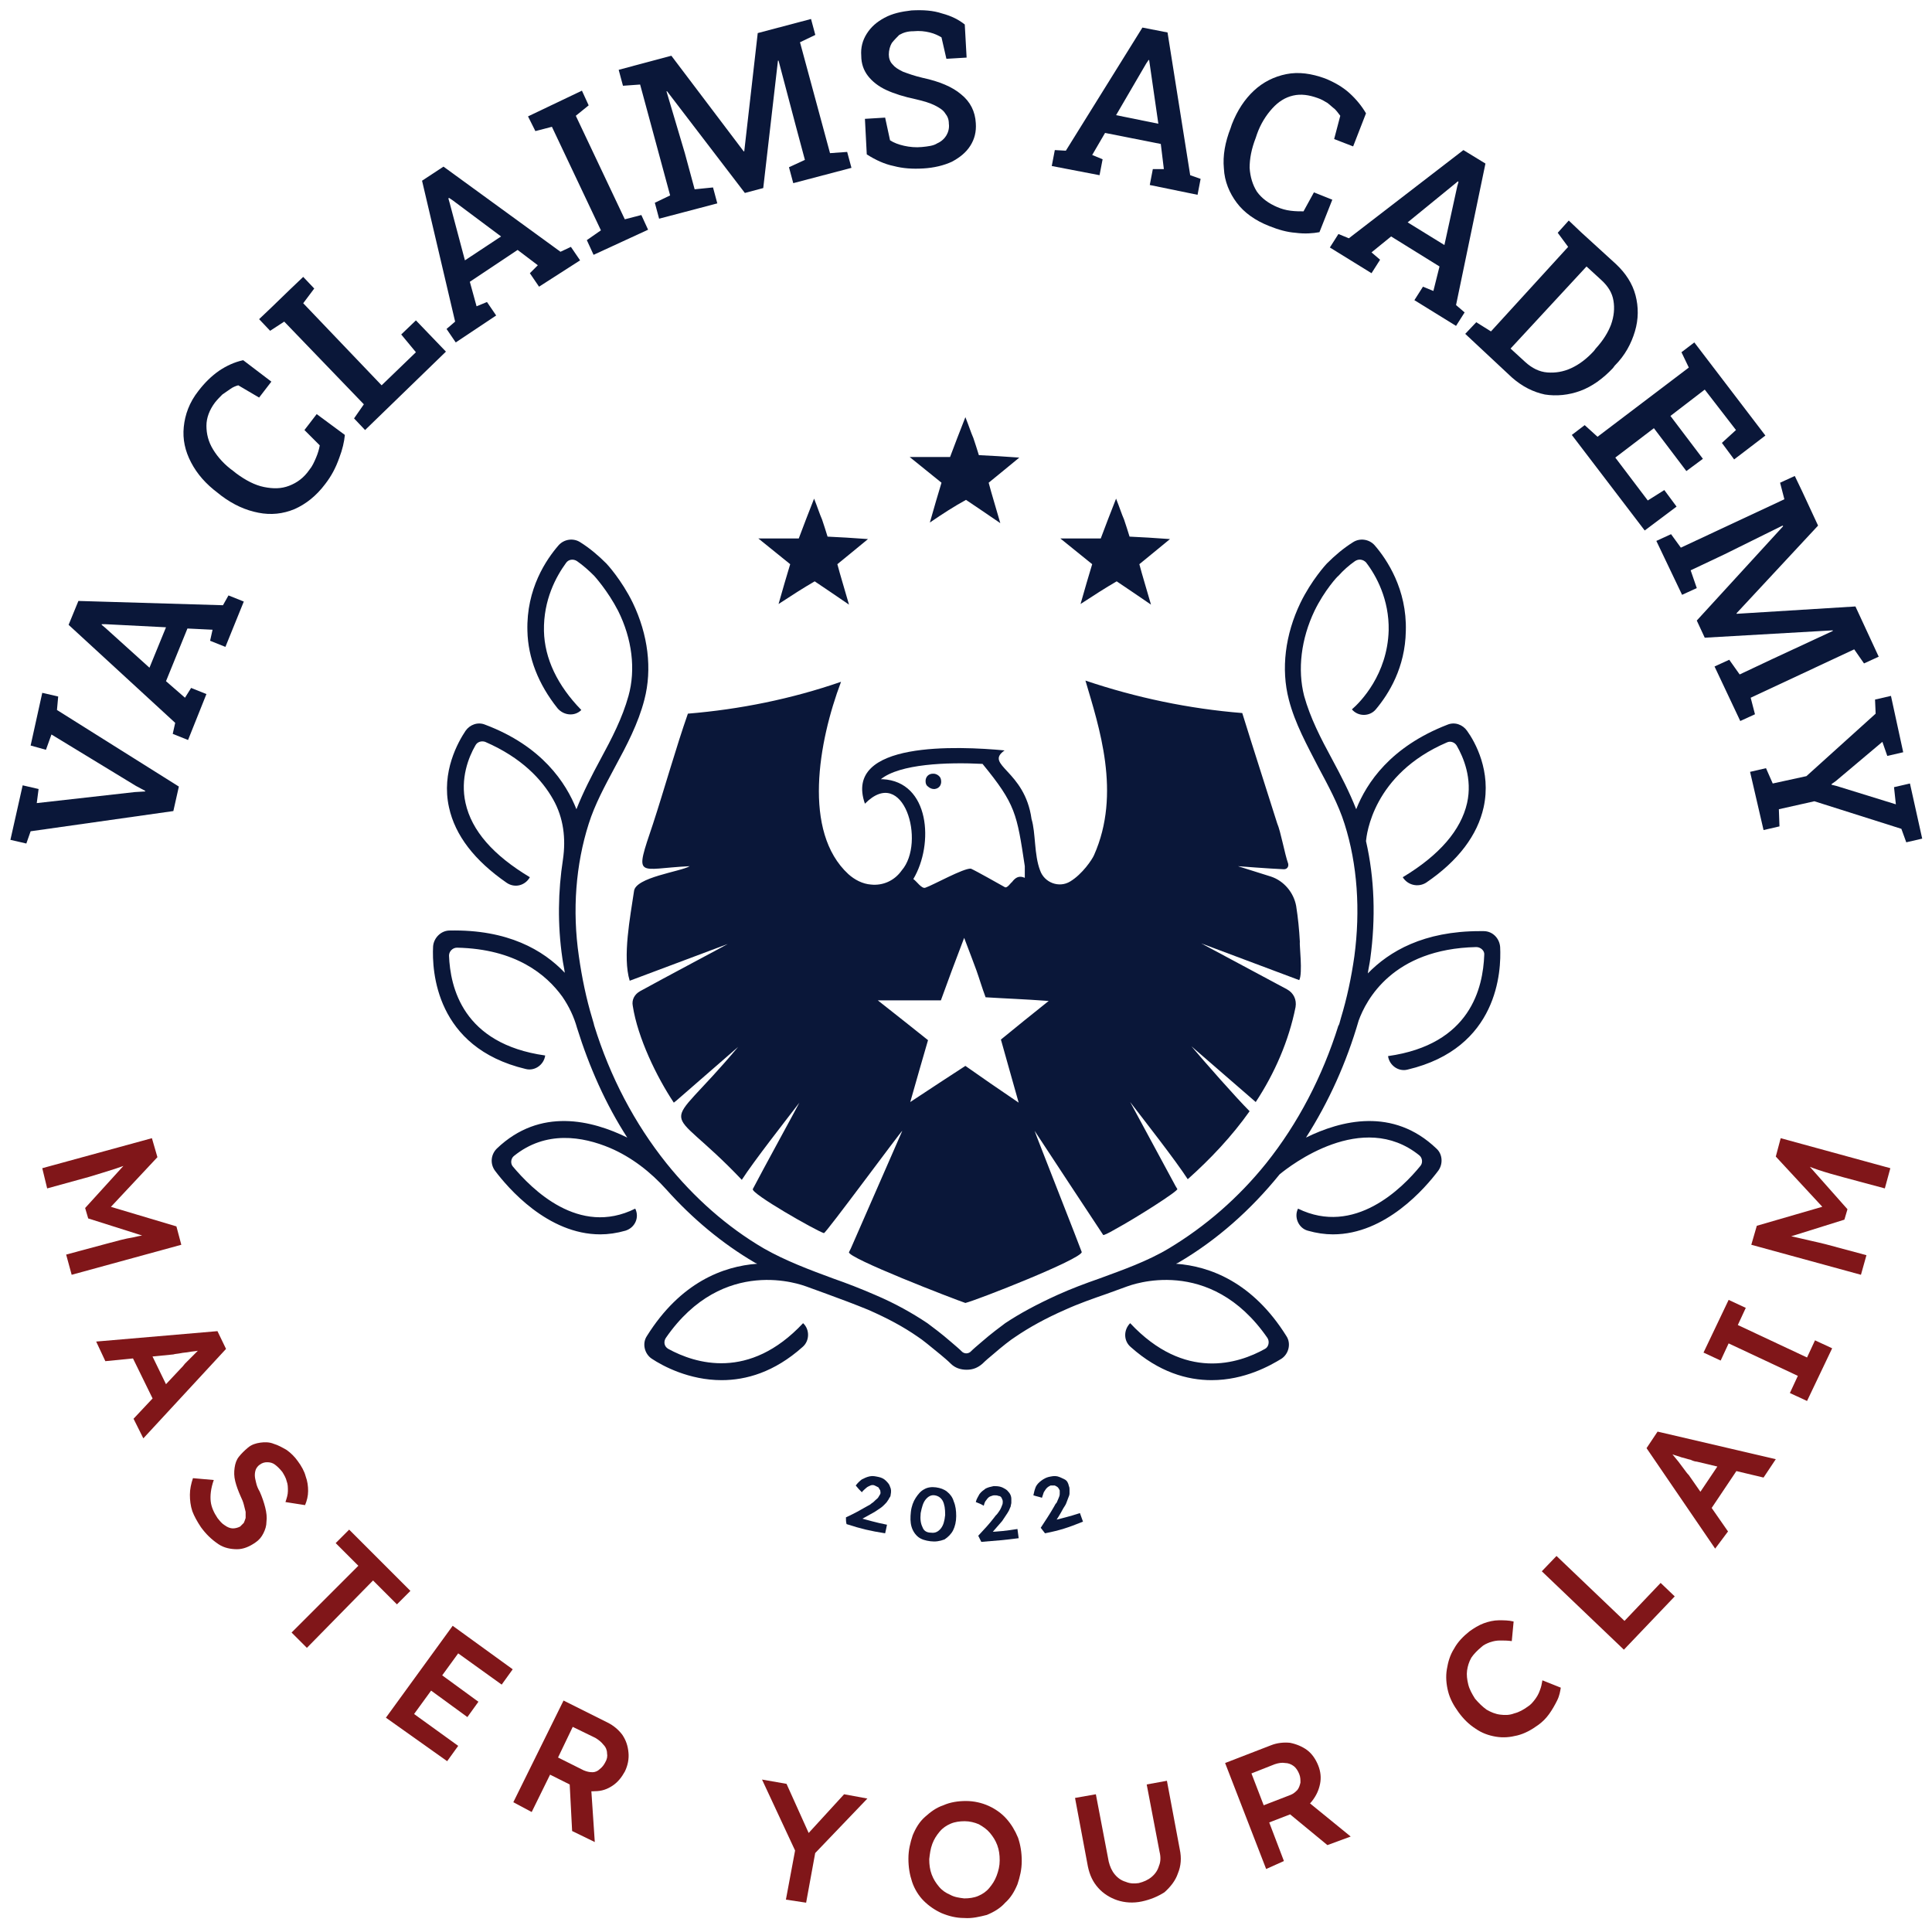 <?xml version="1.0" encoding="utf-8"?>
<!-- Generator: Adobe Illustrator 28.0.0, SVG Export Plug-In . SVG Version: 6.00 Build 0)  -->
<svg version="1.1" id="Layer_1" xmlns="http://www.w3.org/2000/svg" xmlns:xlink="http://www.w3.org/1999/xlink" x="0px" y="0px"
	 viewBox="0 0 315.4 314.9" style="enable-background:new 0 0 315.4 314.9;" xml:space="preserve">
<style type="text/css">
	.st0{fill:#E0DFE0;}
	.st1{fill:#B8BBC2;}
	.st2{fill:#0A1739;}
	.st3{fill:#801619;}
	.st4{fill:#BDB5AB;}
	.st5{clip-path:url(#SVGID_00000039127138841115215860000000481647530484786842_);}
</style>
<g>
	<g>
		<g>
			<path class="st2" d="M28.3,132.4L5,135.7l-0.7,2l-2.6-0.6l2-8.9l2.6,0.6L6,131.1l16-1.8l1.7-0.1l0-0.1l-1.5-0.8l-13.8-8.4
				l-0.9,2.5L5,121.7l1.9-8.6l2.6,0.6l-0.2,2.2l19.9,12.5L28.3,132.4z"/>
			<path class="st2" d="M30.7,120.8l-2.5-1l0.4-1.8l-17.4-16l1.6-3.9l23.6,0.7l0.9-1.6l2.5,1l-3,7.4l-2.5-1l0.4-1.8l-4.1-0.2
				l-3.5,8.6l3.1,2.7l1-1.6l2.5,1L30.7,120.8z M24.4,109l2.7-6.6l-9.8-0.5l-0.7,0l0,0.1l0.6,0.5L24.4,109z"/>
			<path class="st2" d="M53.1,79c-1.5,2-3.2,3.3-5,4.1c-1.9,0.8-3.9,1-5.9,0.6c-2.1-0.4-4.1-1.3-6.1-2.8l-0.5-0.4
				c-2-1.5-3.4-3.1-4.4-5c-1-1.9-1.4-3.8-1.2-5.8c0.2-2,0.9-4,2.4-5.9c1-1.3,2.1-2.4,3.4-3.3c1.2-0.8,2.5-1.4,3.9-1.7l4.6,3.5
				l-2,2.6l-3.4-2c-0.4,0.1-0.9,0.3-1.3,0.6c-0.4,0.3-0.9,0.6-1.3,0.9c-0.4,0.4-0.8,0.8-1.2,1.3c-0.9,1.2-1.4,2.5-1.4,3.8
				c0,1.3,0.3,2.6,1.1,3.9c0.8,1.3,1.9,2.5,3.3,3.5l0.5,0.4c1.5,1.1,3,1.9,4.5,2.2c1.5,0.3,2.8,0.3,4.1-0.2c1.3-0.5,2.4-1.3,3.3-2.6
				c0.5-0.6,0.8-1.3,1.1-2c0.3-0.7,0.5-1.4,0.6-2l-2.5-2.5l2-2.6l4.6,3.4c-0.1,1.1-0.4,2.4-0.9,3.7C54.8,76.4,54.1,77.7,53.1,79z"/>
			<path class="st2" d="M59.6,70.2l-1.8-1.9l1.6-2.3l-13-13.5L44.1,54l-1.8-1.9l2-1.9l3.1-3l2.1-2l1.8,1.9l-1.8,2.4l12.8,13.4
				l5.6-5.4l-2.4-2.9l2.4-2.3l4.9,5.1L59.6,70.2z"/>
			<path class="st2" d="M74.4,55.9l-1.5-2.2l1.4-1.2l-5.4-23l3.5-2.3l19.1,13.9l1.7-0.8l1.5,2.2L88,46.8l-1.5-2.2l1.3-1.3l-3.3-2.5
				l-7.8,5.2l1.1,4l1.7-0.7l1.5,2.2L74.4,55.9z M75.9,42.5l5.9-3.9l-7.9-5.9l-0.6-0.4l-0.1,0.1l0.2,0.7L75.9,42.5z"/>
			<path class="st2" d="M96.9,41.6l-1.1-2.4l2.3-1.6l-8-16.9l-2.7,0.7L86.2,19l8.8-4.2l1.1,2.4L94,18.9l8,16.9l2.7-0.7l1.1,2.4
				L96.9,41.6z"/>
			<path class="st2" d="M107.6,35.7l-0.7-2.6l2.5-1.2l-4.9-18.1l-2.8,0.2l-0.7-2.6l2.6-0.7l6-1.6l11.8,15.6l0.1,0l2.2-19.3l8.7-2.3
				l0.7,2.6l-2.5,1.2l4.9,18.1l2.8-0.2l0.7,2.6l-9.5,2.5l-0.7-2.6l2.6-1.2l-1.5-5.6l-2.8-10.6l-0.1,0l-2.4,20.8l-3,0.8l-12.7-16.6
				l-0.1,0l3,10.1l1.6,5.9l3-0.3l0.7,2.6L107.6,35.7z"/>
			<path class="st2" d="M150.7,27.5c-1.7,0.1-3.3,0-4.8-0.4c-1.5-0.3-3-1-4.4-1.9l-0.3-5.8l3.3-0.2l0.8,3.7c0.6,0.4,1.4,0.7,2.3,0.9
				c0.9,0.2,1.9,0.3,2.9,0.2c1-0.1,1.9-0.2,2.5-0.6c0.7-0.3,1.2-0.8,1.5-1.3c0.3-0.5,0.5-1.2,0.4-1.9c0-0.7-0.2-1.2-0.6-1.7
				c-0.3-0.5-0.9-0.9-1.7-1.3c-0.8-0.4-1.8-0.7-3.1-1c-1.9-0.4-3.5-0.9-4.8-1.5c-1.3-0.6-2.3-1.4-3-2.3c-0.7-0.9-1.1-2-1.1-3.3
				c-0.1-1.3,0.2-2.5,0.9-3.6c0.7-1.1,1.6-1.9,2.9-2.6c1.3-0.7,2.7-1,4.4-1.2c1.9-0.1,3.5,0,5,0.5c1.5,0.4,2.7,1,3.7,1.8l0.3,5.4
				l-3.3,0.2l-0.8-3.5c-0.5-0.3-1.1-0.6-1.9-0.8c-0.8-0.2-1.7-0.3-2.7-0.2c-0.9,0-1.6,0.2-2.3,0.6C146.5,6,146,6.5,145.6,7
				c-0.3,0.5-0.5,1.2-0.5,1.9c0,0.6,0.2,1.2,0.6,1.6c0.4,0.5,0.9,0.8,1.7,1.2c0.8,0.3,1.9,0.7,3.2,1c2.8,0.6,4.9,1.5,6.3,2.7
				c1.5,1.2,2.3,2.8,2.4,4.7c0.1,1.4-0.2,2.6-0.9,3.7c-0.7,1.1-1.7,1.9-3,2.6C154.1,27,152.5,27.4,150.7,27.5z"/>
			<path class="st2" d="M171.7,27.1l0.5-2.6l1.8,0.1l12.5-20.1l4.1,0.8l3.7,23.3l1.7,0.6l-0.5,2.6l-7.8-1.6l0.5-2.6l1.8,0l-0.5-4.1
				l-9.1-1.8l-2.1,3.6l1.7,0.7l-0.5,2.6L171.7,27.1z M182.2,18.8l6.9,1.4l-1.4-9.7l-0.1-0.7l-0.1,0l-0.4,0.6L182.2,18.8z"/>
			<path class="st2" d="M207.2,36.9c-2.3-0.9-4.1-2.2-5.3-3.8c-1.2-1.6-2-3.5-2.1-5.6c-0.2-2.1,0.2-4.3,1.1-6.6l0.2-0.6
				c0.9-2.3,2.1-4.1,3.6-5.5c1.5-1.4,3.3-2.3,5.3-2.7s4.1-0.1,6.3,0.7c1.5,0.6,2.9,1.4,4,2.4c1.1,1,2,2.1,2.7,3.3l-2.1,5.4l-3.1-1.2
				l1-3.8c-0.3-0.4-0.6-0.8-0.9-1.1c-0.4-0.3-0.8-0.7-1.2-1c-0.5-0.3-1-0.6-1.6-0.8c-1.4-0.5-2.7-0.7-4-0.4c-1.3,0.3-2.4,1-3.4,2.1
				c-1,1.1-1.9,2.5-2.5,4.2l-0.2,0.6c-0.7,1.8-1,3.4-1,4.9c0.1,1.5,0.5,2.8,1.2,3.9c0.8,1.1,1.9,1.9,3.3,2.5
				c0.7,0.3,1.4,0.5,2.2,0.6c0.8,0.1,1.4,0.1,2.1,0.1l1.7-3.1l3,1.2l-2.1,5.3c-1.1,0.2-2.4,0.3-3.9,0.1
				C210.1,37.9,208.7,37.5,207.2,36.9z"/>
			<path class="st2" d="M217.1,40.4l1.4-2.2l1.7,0.7l18.7-14.4l3.6,2.2l-4.8,23.1l1.4,1.2l-1.4,2.2l-6.8-4.2l1.4-2.2l1.7,0.7l1-4
				l-7.9-4.9l-3.2,2.6l1.4,1.2l-1.4,2.2L217.1,40.4z M229.8,36.3l6,3.7l2.1-9.6l0.2-0.7l-0.1-0.1l-0.6,0.5L229.8,36.3z"/>
			<path class="st2" d="M239.2,54.5l1.8-1.9l2.4,1.5L256,40.3l-1.7-2.3l1.8-2l2,1.9l5.7,5.2c1.6,1.5,2.7,3.2,3.2,5.1
				c0.5,1.9,0.5,3.9-0.1,5.9c-0.6,2-1.6,3.9-3.3,5.6l-0.3,0.4c-1.6,1.7-3.4,3-5.3,3.7c-1.9,0.7-3.9,0.9-5.8,0.6
				c-1.9-0.4-3.7-1.3-5.4-2.8L239.2,54.5z M246.6,56.9l2.4,2.2c1.1,1,2.3,1.6,3.6,1.7c1.3,0.1,2.6-0.1,3.9-0.7
				c1.3-0.6,2.5-1.5,3.7-2.8l0.3-0.4c1.2-1.3,2-2.6,2.5-3.9c0.5-1.4,0.6-2.7,0.4-3.9c-0.2-1.3-0.9-2.4-2-3.4l-2.4-2.2L246.6,56.9z"
				/>
			<path class="st2" d="M256.6,71l2.1-1.6l2.1,1.9l14.9-11.3l-1.2-2.5l2.1-1.6l11.6,15.2l-5.1,3.9l-2-2.7l2.3-2.1l-5.1-6.6l-5.6,4.3
				l5.3,7l-2.7,2l-5.3-7l-6.3,4.8l5.3,7l2.7-1.7l2,2.7l-5.2,3.9L256.6,71z"/>
			<path class="st2" d="M270.4,88.3l2.4-1.1l1.6,2.2l16.9-7.9l-0.7-2.7l2.4-1.1l1.2,2.5l2.6,5.6l-13.3,14.3l0,0.1l19.4-1.2l3.8,8.2
				l-2.4,1.1l-1.6-2.3l-16.9,7.9l0.7,2.7l-2.4,1.1l-4.2-8.9l2.4-1.1l1.7,2.4l5.3-2.5l9.9-4.6l0-0.1l-20.9,1.2l-1.3-2.8l14.1-15.4
				l-0.1-0.1l-9.5,4.7l-5.5,2.6L277,96l-2.4,1.1L270.4,88.3z"/>
			<path class="st2" d="M285.7,126l2.6-0.6l1.1,2.5l5.5-1.2l11.3-10.2l-0.1-2.3l2.6-0.6l2,9.2l-2.6,0.6l-0.8-2.3l-7.6,6.4l-0.7,0.5
				l0,0.1l0.8,0.2l9.7,3l-0.3-2.8l2.6-0.6l2,9l-2.6,0.6l-0.8-2.2l-14.2-4.5l-5.8,1.3l0.1,2.8l-2.6,0.6L285.7,126z"/>
		</g>
		<g>
			<path class="st3" d="M6.9,190.7l17.9-4.9l0.9,3.1l-8.8,9.4l-0.5-1.8l12.4,3.7l0.8,3l-17.9,4.9l-0.9-3.3l6.7-1.8
				c1.5-0.4,2.9-0.8,4.2-1c1.2-0.3,2.5-0.5,3.8-0.6l-1,0.7l-10.1-3.2l-0.5-1.7l7-7.7l1.3,0c-1.1,0.5-2.2,0.9-3.4,1.3
				c-1.2,0.4-2.6,0.8-4.2,1.3L7.7,194L6.9,190.7z"/>
			<path class="st3" d="M15.7,219l19.8-1.7l1.4,2.9l-13.5,14.6l-1.6-3.2l7.7-8.2c0.2-0.2,0.4-0.4,0.7-0.8c0.3-0.3,0.7-0.7,1.1-1.1
				c0.4-0.4,0.8-0.8,1.1-1.1c0.4-0.3,0.6-0.6,0.8-0.7l0.3,0.6c-0.4,0.1-0.8,0.1-1.2,0.2c-0.5,0.1-0.9,0.1-1.4,0.2
				c-0.5,0.1-1,0.1-1.4,0.2c-0.5,0.1-0.9,0.1-1.2,0.2l-11.1,1.1L15.7,219z M20.9,220.1l3.2-0.3l3.7,7.6l-2.1,2.5L20.9,220.1z"/>
			<path class="st3" d="M32.8,249.3c-0.6-0.9-1.1-1.8-1.4-2.6c-0.3-0.9-0.4-1.8-0.4-2.7c0-0.9,0.2-1.8,0.5-2.7l3.4,0.3
				c-0.5,1.4-0.6,2.6-0.5,3.5c0.1,0.9,0.5,1.8,1.1,2.7c0.4,0.5,0.7,0.9,1.2,1.2c0.4,0.3,0.9,0.5,1.3,0.5c0.4,0,0.8-0.1,1.2-0.3
				c0.2-0.2,0.4-0.4,0.6-0.6c0.1-0.2,0.2-0.5,0.3-0.8c0-0.3,0-0.6,0-1c-0.1-0.4-0.2-0.8-0.3-1.2c-0.1-0.4-0.3-0.9-0.5-1.3
				c-0.4-0.9-0.7-1.7-0.9-2.5c-0.2-0.8-0.2-1.5-0.1-2.2c0.1-0.7,0.3-1.3,0.7-1.8c0.4-0.5,0.9-1,1.5-1.5c0.6-0.5,1.3-0.7,2-0.8
				c0.7-0.1,1.5-0.1,2.2,0.2c0.7,0.2,1.4,0.6,2.1,1c0.7,0.5,1.3,1.1,1.8,1.8c0.6,0.8,1.1,1.7,1.3,2.5c0.3,0.8,0.4,1.6,0.4,2.4
				c0,0.8-0.2,1.6-0.5,2.3l-3.2-0.5c0.2-0.6,0.4-1.2,0.4-1.8c0-0.6,0-1.1-0.2-1.6c-0.1-0.5-0.4-1-0.7-1.5c-0.4-0.5-0.8-0.9-1.2-1.2
				c-0.4-0.3-0.8-0.4-1.3-0.4c-0.4,0-0.8,0.1-1.2,0.4c-0.3,0.2-0.5,0.5-0.6,0.7s-0.2,0.6-0.2,1c0,0.4,0.1,0.8,0.2,1.2
				c0.1,0.5,0.3,1,0.6,1.5c0.4,0.9,0.7,1.8,0.9,2.6c0.2,0.8,0.3,1.6,0.2,2.3c0,0.7-0.2,1.3-0.5,1.9c-0.3,0.6-0.7,1.1-1.3,1.5
				c-1,0.7-2,1.1-3,1.1c-1,0-2.1-0.2-3-0.8C34.5,251.3,33.6,250.4,32.8,249.3z"/>
			<path class="st3" d="M47.6,266.5l10.9-10.9l-3.7-3.7l2.2-2.2l10,10l-2.2,2.2l-3.9-3.9L50.1,269L47.6,266.5z"/>
			<path class="st3" d="M63,280.4l10.9-15l9.8,7.1l-1.8,2.5l-7.1-5.1l-7.2,9.9l7.2,5.2l-1.8,2.5L63,280.4z M68.9,274.9l1.8-2.5
				l7.4,5.4l-1.8,2.5L68.9,274.9z"/>
			<path class="st3" d="M83.8,294.2l8.2-16.6l7.2,3.6c1,0.5,1.8,1.2,2.4,2c0.6,0.9,0.9,1.8,1,2.9c0.1,1-0.1,2.1-0.6,3.1
				c-0.5,0.9-1.1,1.7-2,2.3c-0.9,0.6-1.8,0.9-2.9,0.9c-1,0.1-2.1-0.2-3.1-0.6l-4.2-2.1l-3,6.1L83.8,294.2z M91.1,286.9l4.2,2.1
				c0.5,0.2,0.9,0.3,1.4,0.3s0.9-0.2,1.2-0.5c0.4-0.3,0.7-0.7,0.9-1.1c0.3-0.5,0.4-1,0.3-1.5c0-0.5-0.2-1-0.6-1.4
				c-0.3-0.4-0.8-0.8-1.3-1.1l-3.7-1.8L91.1,286.9z M93.4,298.9l-0.5-9.6l3.5,1l0.7,10.4L93.4,298.9z"/>
			<path class="st3" d="M128.3,310.1l1.7-9.1l-0.1,1.3l-5.5-11.8l4,0.7l4.1,9.1l-1.2-0.3l6.5-7.1l3.8,0.7l-9,9.4l0.7-1.7l-1.7,9.3
				L128.3,310.1z"/>
			<path class="st3" d="M157.4,313.1c-1.3,0-2.5-0.3-3.7-0.8c-1.1-0.5-2.1-1.2-2.9-2s-1.5-1.9-1.9-3.1c-0.4-1.2-0.6-2.4-0.6-3.8
				c0-1.4,0.3-2.6,0.7-3.8c0.5-1.2,1.1-2.2,2-3c0.9-0.8,1.8-1.5,3-1.9c1.1-0.5,2.4-0.7,3.7-0.7c1.3,0,2.6,0.3,3.7,0.8
				c1.1,0.5,2.1,1.2,2.9,2.1c0.8,0.9,1.4,1.9,1.9,3.1c0.4,1.2,0.6,2.4,0.6,3.8c0,1.4-0.3,2.6-0.7,3.8c-0.5,1.2-1.1,2.2-2,3
				c-0.8,0.9-1.8,1.5-3,2C159.9,312.9,158.7,313.2,157.4,313.1z M157.4,309.9c0.8,0,1.6-0.1,2.3-0.4c0.7-0.3,1.3-0.7,1.8-1.3
				c0.5-0.6,0.9-1.2,1.2-2c0.3-0.8,0.5-1.6,0.5-2.5c0-0.9-0.1-1.7-0.4-2.5c-0.3-0.8-0.7-1.4-1.2-2c-0.5-0.6-1.1-1-1.8-1.4
				c-0.7-0.3-1.5-0.5-2.3-0.5c-0.8,0-1.6,0.1-2.3,0.4c-0.7,0.3-1.3,0.7-1.8,1.3c-0.5,0.6-0.9,1.2-1.2,2c-0.3,0.8-0.4,1.6-0.5,2.5
				c0,0.9,0.1,1.7,0.4,2.5c0.3,0.8,0.7,1.4,1.2,2c0.5,0.6,1.1,1,1.8,1.3C155.8,309.7,156.6,309.8,157.4,309.9z"/>
			<path class="st3" d="M186.4,310.4c-1.4,0.3-2.8,0.2-4-0.2c-1.2-0.4-2.3-1.1-3.1-2c-0.9-1-1.4-2.1-1.7-3.5l-2.1-11.2l3.4-0.6
				l2.1,11c0.2,0.8,0.5,1.5,1,2.1c0.5,0.6,1.1,1,1.8,1.2c0.7,0.3,1.4,0.3,2.1,0.2c0.8-0.2,1.5-0.5,2.1-1c0.6-0.5,1-1.1,1.2-1.8
				c0.3-0.7,0.3-1.5,0.1-2.3l-2.1-11l3.3-0.6l2.1,11.2c0.3,1.4,0.2,2.7-0.3,3.9c-0.4,1.2-1.2,2.2-2.2,3.1
				C189,309.6,187.8,310.1,186.4,310.4z"/>
			<path class="st3" d="M206.7,305.1l-6.7-17.3l7.5-2.9c1-0.4,2.1-0.5,3.1-0.4c1,0.2,2,0.6,2.8,1.2c0.8,0.6,1.4,1.5,1.8,2.5
				c0.4,1,0.5,2,0.3,3c-0.2,1-0.6,1.9-1.3,2.8s-1.5,1.4-2.6,1.8l-4.4,1.7l2.4,6.3L206.7,305.1z M206.3,294.7l4.4-1.7
				c0.5-0.2,0.8-0.5,1.1-0.8c0.3-0.4,0.4-0.8,0.5-1.2c0-0.5,0-0.9-0.2-1.4c-0.2-0.5-0.5-1-0.9-1.3c-0.4-0.3-0.9-0.5-1.4-0.5
				c-0.5-0.1-1.1,0-1.7,0.2l-3.8,1.5L206.3,294.7z M216.7,301.2l-7.4-6.1l3.1-1.9l8.1,6.6L216.7,301.2z"/>
			<path class="st3" d="M251.1,281.6c-1.1,0.8-2.2,1.4-3.4,1.7c-1.2,0.3-2.3,0.4-3.5,0.2c-1.2-0.2-2.3-0.6-3.3-1.3
				c-1.1-0.7-2-1.6-2.8-2.7c-0.8-1.1-1.4-2.2-1.7-3.4c-0.3-1.2-0.4-2.4-0.2-3.6c0.2-1.2,0.5-2.3,1.2-3.4c0.6-1.1,1.5-2,2.5-2.8
				c0.7-0.5,1.5-1,2.3-1.3c0.8-0.3,1.7-0.5,2.5-0.5c0.8,0,1.6,0,2.4,0.2l-0.3,3.2c-0.7-0.1-1.3-0.1-1.9-0.1c-0.6,0-1.1,0.1-1.7,0.3
				c-0.5,0.2-1,0.4-1.4,0.8c-0.6,0.5-1.2,1.1-1.6,1.7c-0.4,0.7-0.6,1.4-0.7,2.1s0,1.5,0.2,2.3c0.2,0.8,0.6,1.5,1.1,2.3
				c0.6,0.7,1.2,1.3,1.9,1.8c0.7,0.4,1.4,0.7,2.2,0.8c0.8,0.1,1.5,0.1,2.3-0.2c0.8-0.2,1.5-0.6,2.2-1.1c0.5-0.3,0.9-0.8,1.2-1.2
				s0.6-0.9,0.8-1.5c0.2-0.5,0.3-1,0.4-1.6l3,1.2c-0.1,0.6-0.2,1.3-0.6,2.1s-0.8,1.5-1.3,2.2C252.4,280.5,251.8,281.1,251.1,281.6z"
				/>
			<path class="st3" d="M265.1,269.3l-13.4-12.8l2.4-2.5l11.1,10.6l5.9-6.2l2.3,2.2L265.1,269.3z"/>
			<path class="st3" d="M280,252.8l-11.2-16.4l1.8-2.7l19.3,4.5l-2,3l-10.9-2.6c-0.2,0-0.6-0.1-1-0.3c-0.5-0.1-1-0.3-1.5-0.4
				c-0.5-0.2-1-0.3-1.5-0.5c-0.5-0.1-0.8-0.3-1-0.3l0.3-0.6c0.2,0.3,0.5,0.6,0.8,1c0.3,0.4,0.6,0.7,0.9,1.1c0.3,0.4,0.6,0.8,0.9,1.2
				c0.3,0.4,0.5,0.7,0.8,1l6.4,9.2L280,252.8z M278.4,247.7l-1.8-2.7l4.7-7l3.2,0.6L278.4,247.7z"/>
			<path class="st3" d="M295,228.7l-2.8-1.3l1.3-2.8l-11.3-5.3l-1.3,2.8l-2.8-1.3l4.1-8.6l2.8,1.3l-1.3,2.8l11.3,5.3l1.3-2.8
				l2.8,1.3L295,228.7z"/>
			<path class="st3" d="M303.8,208.1l-17.9-4.9l0.9-3.1l12.4-3.6l-0.5,1.8l-8.8-9.5l0.8-3l17.9,4.9l-0.9,3.3l-6.7-1.8
				c-1.5-0.4-2.9-0.8-4.1-1.2s-2.4-0.9-3.5-1.4l1.2-0.1l7,7.9l-0.5,1.7l-9.9,3.1l-1.1-0.7c1.2,0.1,2.4,0.3,3.6,0.6s2.7,0.6,4.3,1
				l6.7,1.8L303.8,208.1z"/>
		</g>
		<g>
			<g>
				<path class="st2" d="M138.2,248.8c-0.1-0.4-0.1-0.7-0.1-1.1c1.5-0.7,2.2-1.1,3.6-1.9c0.2-0.1,0.4-0.2,0.6-0.4
					c0.2-0.1,0.4-0.3,0.6-0.5c0.2-0.2,0.4-0.3,0.5-0.5c0.1-0.2,0.2-0.3,0.3-0.5c0.1-0.2,0-0.4,0-0.6c-0.1-0.2-0.2-0.3-0.3-0.5
					c-0.2-0.1-0.4-0.2-0.6-0.3c-0.2-0.1-0.5-0.1-0.7,0c-0.2,0.1-0.5,0.2-0.7,0.4c-0.2,0.2-0.5,0.4-0.7,0.7c-0.4-0.4-0.6-0.6-1-1.1
					c0.3-0.4,0.6-0.7,1-1c0.4-0.2,0.8-0.4,1.3-0.5c0.5-0.1,0.9,0,1.4,0.1c0.5,0.1,0.9,0.3,1.2,0.6c0.3,0.3,0.6,0.6,0.7,1
					c0.2,0.4,0.2,0.8,0.1,1.3c0,0.2-0.1,0.4-0.2,0.5c-0.1,0.2-0.2,0.4-0.3,0.5c-0.1,0.2-0.3,0.4-0.5,0.6c-0.2,0.2-0.4,0.4-0.7,0.6
					c-0.3,0.2-0.6,0.4-0.9,0.6c-1.1,0.6-1.6,0.9-2.7,1.5c0-0.2-0.1-0.4-0.1-0.6c1.9,0.5,2.8,0.8,4.8,1.2c-0.1,0.6-0.2,0.9-0.3,1.4
					C142,249.9,140.7,249.6,138.2,248.8z"/>
				<path class="st2" d="M151.9,251.6c-0.8-0.1-1.5-0.3-2-0.7c-0.5-0.4-0.9-1-1.1-1.7c-0.2-0.7-0.2-1.5-0.1-2.4
					c0.1-0.9,0.4-1.7,0.8-2.3s0.8-1.1,1.4-1.4c0.5-0.3,1.2-0.4,1.9-0.3c0.7,0.1,1.3,0.3,1.8,0.7c0.5,0.4,0.9,0.9,1.1,1.6
					c0.3,0.7,0.4,1.5,0.4,2.4c0,0.9-0.2,1.7-0.5,2.3c-0.3,0.6-0.8,1.1-1.4,1.5C153.4,251.6,152.7,251.7,151.9,251.6z M152,250.2
					c0.7,0.1,1.2-0.2,1.6-0.7c0.4-0.5,0.6-1.2,0.7-2.2c0-1-0.1-1.7-0.4-2.3c-0.3-0.5-0.7-0.8-1.3-0.9c-0.6-0.1-1.1,0.2-1.5,0.7
					c-0.4,0.5-0.6,1.2-0.8,2.2c-0.1,1,0,1.7,0.3,2.3C150.8,249.9,151.3,250.2,152,250.2z"/>
				<path class="st2" d="M160.2,251.7c-0.2-0.4-0.3-0.6-0.5-1c1.1-1.2,1.7-1.8,2.7-3.1c0.1-0.2,0.3-0.3,0.5-0.6s0.3-0.4,0.4-0.6
					c0.1-0.2,0.2-0.4,0.3-0.7c0.1-0.2,0.1-0.4,0.1-0.6c0-0.2-0.1-0.4-0.2-0.6c-0.1-0.2-0.3-0.3-0.5-0.3c-0.2-0.1-0.4-0.1-0.7-0.1
					c-0.2,0-0.4,0.1-0.7,0.2c-0.2,0.1-0.4,0.3-0.6,0.6c-0.2,0.2-0.3,0.5-0.4,0.9c-0.5-0.3-0.8-0.4-1.3-0.6c0.1-0.5,0.4-0.9,0.6-1.3
					c0.3-0.4,0.6-0.6,1-0.9c0.4-0.2,0.8-0.3,1.3-0.4c0.5,0,0.9,0,1.4,0.2c0.4,0.2,0.8,0.4,1,0.7c0.3,0.3,0.5,0.7,0.5,1.2
					c0,0.2,0,0.4,0,0.6c0,0.2-0.1,0.4-0.1,0.6c-0.1,0.2-0.2,0.5-0.3,0.7c-0.1,0.2-0.3,0.5-0.5,0.8c-0.2,0.3-0.4,0.6-0.6,0.9
					c-0.8,0.9-1.2,1.4-2,2.3c-0.1-0.2-0.2-0.3-0.3-0.5c1.9-0.1,2.9-0.2,4.8-0.5c0.1,0.6,0.1,0.9,0.2,1.5
					C164,251.4,162.7,251.5,160.2,251.7z"/>
				<path class="st2" d="M170.6,250.3c-0.3-0.4-0.4-0.5-0.7-0.9c0.9-1.4,1.4-2.1,2.2-3.5c0.1-0.2,0.2-0.4,0.4-0.6
					c0.1-0.2,0.2-0.5,0.3-0.7c0.1-0.2,0.2-0.5,0.2-0.7c0-0.2,0-0.4,0-0.6c-0.1-0.2-0.2-0.4-0.3-0.5c-0.1-0.1-0.3-0.2-0.5-0.3
					c-0.2,0-0.4,0-0.7,0c-0.2,0.1-0.4,0.2-0.6,0.4c-0.2,0.2-0.3,0.4-0.5,0.7c-0.1,0.3-0.2,0.6-0.3,0.9c-0.6-0.2-0.8-0.2-1.4-0.4
					c0.1-0.5,0.2-0.9,0.4-1.4c0.2-0.4,0.5-0.7,0.9-1c0.4-0.3,0.8-0.5,1.2-0.6c0.5-0.1,0.9-0.2,1.4-0.1c0.4,0.1,0.8,0.3,1.2,0.5
					s0.6,0.6,0.7,1.1c0.1,0.2,0.1,0.4,0.1,0.6c0,0.2,0,0.4,0,0.6c0,0.2-0.1,0.5-0.2,0.7c-0.1,0.3-0.2,0.5-0.3,0.8
					c-0.1,0.3-0.3,0.6-0.5,0.9c-0.6,1.1-0.9,1.6-1.6,2.6c-0.2-0.2-0.2-0.3-0.4-0.5c1.9-0.5,2.9-0.7,4.7-1.3c0.2,0.6,0.3,0.8,0.5,1.4
					C174.3,249.4,173.1,249.8,170.6,250.3z"/>
			</g>
		</g>
	</g>
	<g>
		<g>
			<path class="st2" d="M212.2,153.7c-0.1-1.9-0.3-3.9-0.6-5.8c-0.4-2.2-2-4.1-4.1-4.8l-5.4-1.7c0,0,5.1,0.4,7.5,0.5
				c0.5,0,0.8-0.4,0.7-0.9c-0.6-1.7-1.2-5.2-1.8-6.6c-1.7-5.4-4-12.5-5.7-18c-8.7-0.7-17.3-2.5-25.6-5.3c2.2,7.5,5.9,18.4,1.4,28.5
				c-0.3,0.7-1.9,3.1-3.9,4.3c-1.8,1.1-4.2,0.2-4.9-1.8c-1-2.6-0.7-6.1-1.4-8.4c-1.1-8-7.8-8.8-4.4-11.2c-7.5-0.7-26.4-1.6-22.8,8.7
				c6.3-6.4,10,6.3,6,10.9c-1.2,1.7-3.1,2.5-5,2.3c-1.4-0.1-2.7-0.8-3.7-1.7c-7.5-6.9-4.9-21.6-1.2-31.4c-8.1,2.8-16.5,4.5-25,5.2
				c-1.9,5.4-3.9,12.5-5.7,18c-3.1,9.2-2.6,7.3,6,6.9c-1.5,0.9-8.9,1.8-9.1,4.1c-0.6,4.1-1.9,10.7-0.7,14.6c0.3-0.1,15.7-5.9,16-6
				c-0.3,0.2-10.5,5.6-14.3,7.7c-0.9,0.5-1.4,1.4-1.2,2.4c0.8,5.2,3.9,11.6,6.7,15.8l0.5-0.4l10-8.7c-12.7,15.2-12.3,8.1,0.6,21.7
				c2-3.1,7.1-9.6,9.4-12.6c-0.5,1-6.1,11.2-7.6,14.1c-0.4,0.7,10.3,6.8,11.6,7.2c0.2,0.2,12.7-16.8,12.8-16.7l-8.4,19.2l-0.3,0.6
				c-0.4,0.9,17.2,7.7,19,8.3c2-0.5,18.8-7.1,19-8.3c-0.1-0.4-7.6-19.4-7.7-19.8c0.3,0.5,11.2,17,11.2,17c0,0.1,0.9-0.3,1.9-0.9
				c3.5-1.9,10.4-6.3,10.2-6.6l-0.3-0.5l-7.4-13.7c2.3,3,7.4,9.5,9.4,12.6c3.7-3.3,7.2-7,10.1-11.1c-2.2-2.2-7.4-8.1-9.5-10.6
				c0.2,0.2,10.3,8.9,10.5,9.1c3.1-4.7,5.4-10,6.5-15.5c0.2-1.2-0.3-2.3-1.4-2.9l-14-7.5l16,6C212.7,158.9,212.1,154.2,212.2,153.7z
				 M144.1,127.2c-0.1,0-0.2,0-0.3,0c3.1-2.5,10.8-2.8,16.6-2.5c5.4,6.6,5.6,8.1,6.9,16.7l0,0c0,0.1,0,1.7,0,1.9
				c-0.9-0.4-1.5-0.1-2.1,0.7c-0.2,0.1-0.8,1.1-1.2,0.8c-0.9-0.5-4.6-2.6-5.5-3c-1.2-0.1-6.2,2.7-7.4,3.1c-0.6,0.3-1.5-1.1-2-1.4
				C152.5,137.8,151.8,127.6,144.1,127.2z M163.4,169.7c0.8,2.9,1.7,6,2.9,10.3c-3.4-2.3-6-4.1-8.7-6c-2.8,1.8-5.5,3.6-9,5.9
				c1.1-3.9,2-7,2.9-10.1c-2.5-2-4.9-3.9-8.2-6.5h10.3c1.2-3.3,2.3-6.3,3.8-10.2c0.9,2.4,1.5,3.9,2,5.3c0.5,1.4,0.9,2.8,1.5,4.4
				c3.2,0.2,6.2,0.3,10.3,0.6C168.3,165.7,166.1,167.5,163.4,169.7z"/>
			<path class="st2" d="M152.4,128.8c0.1,0,0.1,0,0.2,0c0.8-0.1,1.2-0.8,1-1.6c-0.1-0.5-0.7-0.9-1.2-0.9h-0.1
				c-0.7,0-1.2,0.5-1.2,1.2c0,0.4,0.1,0.7,0.4,0.9C151.7,128.6,152.1,128.8,152.4,128.8z"/>
		</g>
		<path class="st2" d="M209.3,142.2L209.3,142.2C209.3,142.2,209.3,142.2,209.3,142.2C209.3,142.2,209.3,142.2,209.3,142.2z"/>
		<path class="st2" d="M226.6,172.4L226.6,172.4c0.2,1.5,1.7,2.6,3.2,2.2c14.8-3.5,15.3-16.1,15.1-20c-0.1-1.4-1.2-2.6-2.7-2.6
			c-0.2,0-0.4,0-0.6,0c-9.2,0-14.8,3.3-18.3,6.9c0.1-0.8,0.3-1.6,0.4-2.4c0.9-6.6,0.7-13.1-0.7-19.2c0.1-1,1.1-10.9,13.2-16.1
			c0.6-0.3,1.3,0,1.6,0.5c1.1,1.9,2.6,5.4,1.7,9.4c-1,4.4-4.5,8.5-10.5,12.1l0,0c0.8,1.3,2.5,1.7,3.8,0.9c5.3-3.6,8.4-7.8,9.4-12.3
			c1.3-5.9-1.4-10.7-2.7-12.5c-0.7-1-2-1.5-3.2-1c-9.3,3.6-13.2,9.5-14.9,13.8c-1.1-2.8-2.5-5.5-3.9-8.1c-1.9-3.5-3.6-6.8-4.6-10.4
			c-1.1-4.3-0.5-9.3,1.7-13.9c1.6-3.3,3.8-5.7,3.9-5.7c0.8-0.9,1.7-1.7,2.7-2.4c0.6-0.4,1.3-0.3,1.8,0.2c1.7,2.2,3.8,6.1,3.7,11.1
			c-0.2,7.2-4.6,11.7-6,12.9l0,0c1,1.2,2.9,1.2,3.9,0c2.1-2.5,4.8-6.8,4.9-12.8c0.2-6.8-3.1-11.7-5.1-14c-0.9-1-2.4-1.2-3.5-0.5
			c-1.6,1-3,2.2-4.3,3.5c-0.1,0.1-2.5,2.7-4.3,6.4c-2.5,5.2-3.2,10.8-1.9,15.8c1,3.9,3,7.5,4.8,11c1.6,3,3.3,6.1,4.3,9.3
			c2.1,6.6,2.6,14.1,1.6,21.6c-0.5,3.5-1.2,6.8-2.2,10.1c-0.2,0.7-0.3,1.2-0.4,1.2l0,0c-2.6,8.3-6.6,16-11.8,22.5c0,0,0,0,0,0l0,0
			c-4.5,5.6-9.9,10.3-15.9,13.9c-3.5,2.1-7.5,3.5-11.3,4.9c-2.3,0.8-4.7,1.7-6.9,2.7c-3.3,1.5-6.1,3-8.5,4.6
			c-0.8,0.6-2.3,1.7-3.9,3.1c-0.7,0.6-1.3,1.1-1.8,1.6c-0.4,0.3-0.9,0.3-1.3,0c-0.5-0.5-1.1-1-1.8-1.6c-1.6-1.4-3.1-2.5-3.9-3.1
			c-2.4-1.6-5.2-3.2-8.5-4.6c-2.3-1-4.6-1.9-6.9-2.7c-3.8-1.4-7.8-2.9-11.3-4.9c-6-3.5-11.4-8.3-15.9-13.9l0,0c0,0,0,0,0,0
			c-5.2-6.5-9.2-14.1-11.8-22.5l0,0c0,0-0.1-0.5-0.3-1.1c-1-3.3-1.7-6.7-2.2-10.2c-1.1-7.5-0.5-15,1.6-21.6c1-3.2,2.7-6.3,4.3-9.3
			c1.9-3.5,3.8-7.1,4.8-11c1.3-5,0.6-10.6-1.9-15.8c-1.8-3.7-4.2-6.3-4.3-6.4c-1.3-1.3-2.7-2.5-4.3-3.5c-1.1-0.7-2.6-0.5-3.5,0.5
			c-2,2.3-5.3,7.1-5.1,14c0.1,4.4,1.8,8.7,4.9,12.6c1,1.2,2.8,1.4,3.9,0.3l0,0c-3.9-4-6-8.4-6.1-12.9c-0.1-5.1,2-8.9,3.6-11.1
			c0.4-0.6,1.2-0.7,1.8-0.3c1,0.7,1.9,1.5,2.8,2.4c0,0,2.2,2.4,3.9,5.7c2.3,4.6,2.9,9.6,1.7,13.9c-1,3.6-2.7,6.9-4.6,10.4
			c-1.4,2.6-2.8,5.3-3.9,8.1c-1.7-4.3-5.6-10.3-14.9-13.8c-1.2-0.5-2.5,0-3.2,1c-1.2,1.8-4,6.7-2.7,12.5c1,4.6,4.2,8.7,9.4,12.3
			c1.3,0.9,3,0.5,3.8-0.9h0c-6-3.6-9.5-7.6-10.5-12.1c-0.9-4,0.5-7.5,1.6-9.4c0.3-0.6,1-0.8,1.6-0.6c6,2.6,9.3,6.2,11.1,9.4
			c1.7,3,2.1,6.4,1.6,9.8c-0.8,5.2-0.9,10.6-0.1,16.1c0.1,0.8,0.3,1.6,0.4,2.4c-3.5-3.7-9.3-7.1-18.8-6.9c-1.4,0-2.6,1.2-2.7,2.6
			c-0.2,4,0.4,16.5,15.1,20c1.5,0.4,3-0.7,3.2-2.2l0,0c-13.5-1.9-15.5-11.2-15.7-16.3c0-0.7,0.6-1.3,1.3-1.3
			c9.6,0.2,14.6,4.4,17.2,8c1.1,1.6,1.9,3.3,2.4,5.1c2,6.4,4.7,12.5,8.2,17.9c-5.7-2.8-14.2-5-21.3,1.8c-1,1-1.1,2.5-0.3,3.6
			c2.1,2.8,8.6,10.4,17.2,10.4c1.3,0,2.7-0.2,4.1-0.6c1.6-0.5,2.3-2.2,1.6-3.6l0,0c-9.2,4.6-16.9-3.2-20-6.9
			c-0.4-0.5-0.3-1.3,0.2-1.7c5.2-4.2,11.2-3.2,15.7-1.3c3.5,1.5,6.6,3.9,9.2,6.8c4.2,4.7,9.1,8.8,14.4,11.9c0.1,0.1,0.3,0.1,0.4,0.2
			c-5.5,0.4-12.5,3-18,11.8c-0.8,1.2-0.4,2.9,0.8,3.7c1.8,1.2,6.1,3.5,11.4,3.5c4,0,8.6-1.3,13.2-5.4c1.2-1,1.2-2.9,0.1-3.9l0,0
			c-8.8,9.4-17.6,6.6-22,4.2c-0.7-0.4-0.8-1.2-0.4-1.8c9.4-13.6,22.3-8.6,22.9-8.4c1.1,0.4,2.2,0.8,3.3,1.2c2.2,0.8,4.6,1.7,6.8,2.6
			c3.2,1.4,5.8,2.8,8.1,4.4c0.8,0.5,2.1,1.6,3.7,2.9c0.6,0.5,1.2,1,1.7,1.5c0.7,0.7,1.6,1,2.6,1s1.8-0.3,2.6-1
			c0.5-0.5,1.1-1,1.7-1.5c1.5-1.3,2.9-2.4,3.7-2.9c2.2-1.5,4.9-3,8.1-4.4c2.2-1,4.5-1.8,6.8-2.6c1.1-0.4,2.2-0.8,3.3-1.2v0
			c0.6-0.2,13.5-5.2,22.9,8.4c0.4,0.6,0.2,1.5-0.4,1.8c-4.3,2.4-13.1,5.3-22-4.2l0,0c-1.1,1.1-1.1,2.9,0.1,3.9
			c4.6,4.1,9.2,5.4,13.2,5.4c5.4,0,9.6-2.4,11.4-3.5c1.2-0.8,1.6-2.5,0.8-3.7c-5.5-8.8-12.5-11.4-18-11.8c0.1-0.1,0.3-0.1,0.4-0.2
			c6.3-3.7,11.8-8.6,16.5-14.4c1.7-1.4,13.5-10.6,22.8-3.1c0.5,0.4,0.6,1.2,0.2,1.7c-3,3.7-10.8,11.5-20,7l0,0
			c-0.7,1.4,0.1,3.2,1.6,3.6c1.4,0.4,2.8,0.6,4.1,0.6c8.6,0,15.1-7.6,17.2-10.4c0.8-1.1,0.7-2.7-0.3-3.6c-7.1-6.8-15.6-4.6-21.3-1.8
			c3.7-5.8,6.6-12.2,8.6-19.1c1.2-3.3,5.5-11.7,19.2-12c0.7,0,1.4,0.6,1.3,1.3C242.1,161.2,240.1,170.5,226.6,172.4z"/>
		<path class="st2" d="M127.1,98.6c0.7-2.5,1.3-4.5,1.9-6.5c-1.6-1.3-3.1-2.5-5.2-4.2c2.6,0,4.5,0,6.6,0c0.8-2.1,1.5-4,2.5-6.5
			c0.6,1.5,0.9,2.5,1.3,3.4c0.3,0.9,0.6,1.8,0.9,2.8c2,0.1,4,0.2,6.6,0.4c-1.8,1.5-3.3,2.7-5,4.1c0.5,1.9,1.1,3.8,1.9,6.6
			c-2.2-1.5-3.8-2.6-5.6-3.8C131.1,96,129.4,97.1,127.1,98.6z"/>
		<path class="st2" d="M176.4,98.6c0.7-2.5,1.3-4.5,1.9-6.5c-1.6-1.3-3.1-2.5-5.2-4.2c2.6,0,4.5,0,6.6,0c0.8-2.1,1.5-4,2.5-6.5
			c0.6,1.5,0.9,2.5,1.3,3.4c0.3,0.9,0.6,1.8,0.9,2.8c2,0.1,4,0.2,6.6,0.4c-1.8,1.5-3.3,2.7-5,4.1c0.5,1.9,1.1,3.8,1.9,6.6
			c-2.2-1.5-3.8-2.6-5.6-3.8C180.4,96,178.7,97.1,176.4,98.6z"/>
		<path class="st2" d="M151.8,85.3c0.7-2.5,1.3-4.5,1.9-6.5c-1.6-1.3-3.1-2.5-5.2-4.2c2.6,0,4.5,0,6.6,0c0.8-2.1,1.5-4,2.5-6.5
			c0.6,1.5,0.9,2.5,1.3,3.4c0.3,0.9,0.6,1.8,0.9,2.8c2,0.1,4,0.2,6.6,0.4c-1.8,1.5-3.3,2.7-5,4.1c0.5,1.9,1.1,3.8,1.9,6.6
			c-2.2-1.5-3.8-2.6-5.6-3.8C155.7,82.7,154,83.8,151.8,85.3z"/>
	</g>
</g>
</svg>
